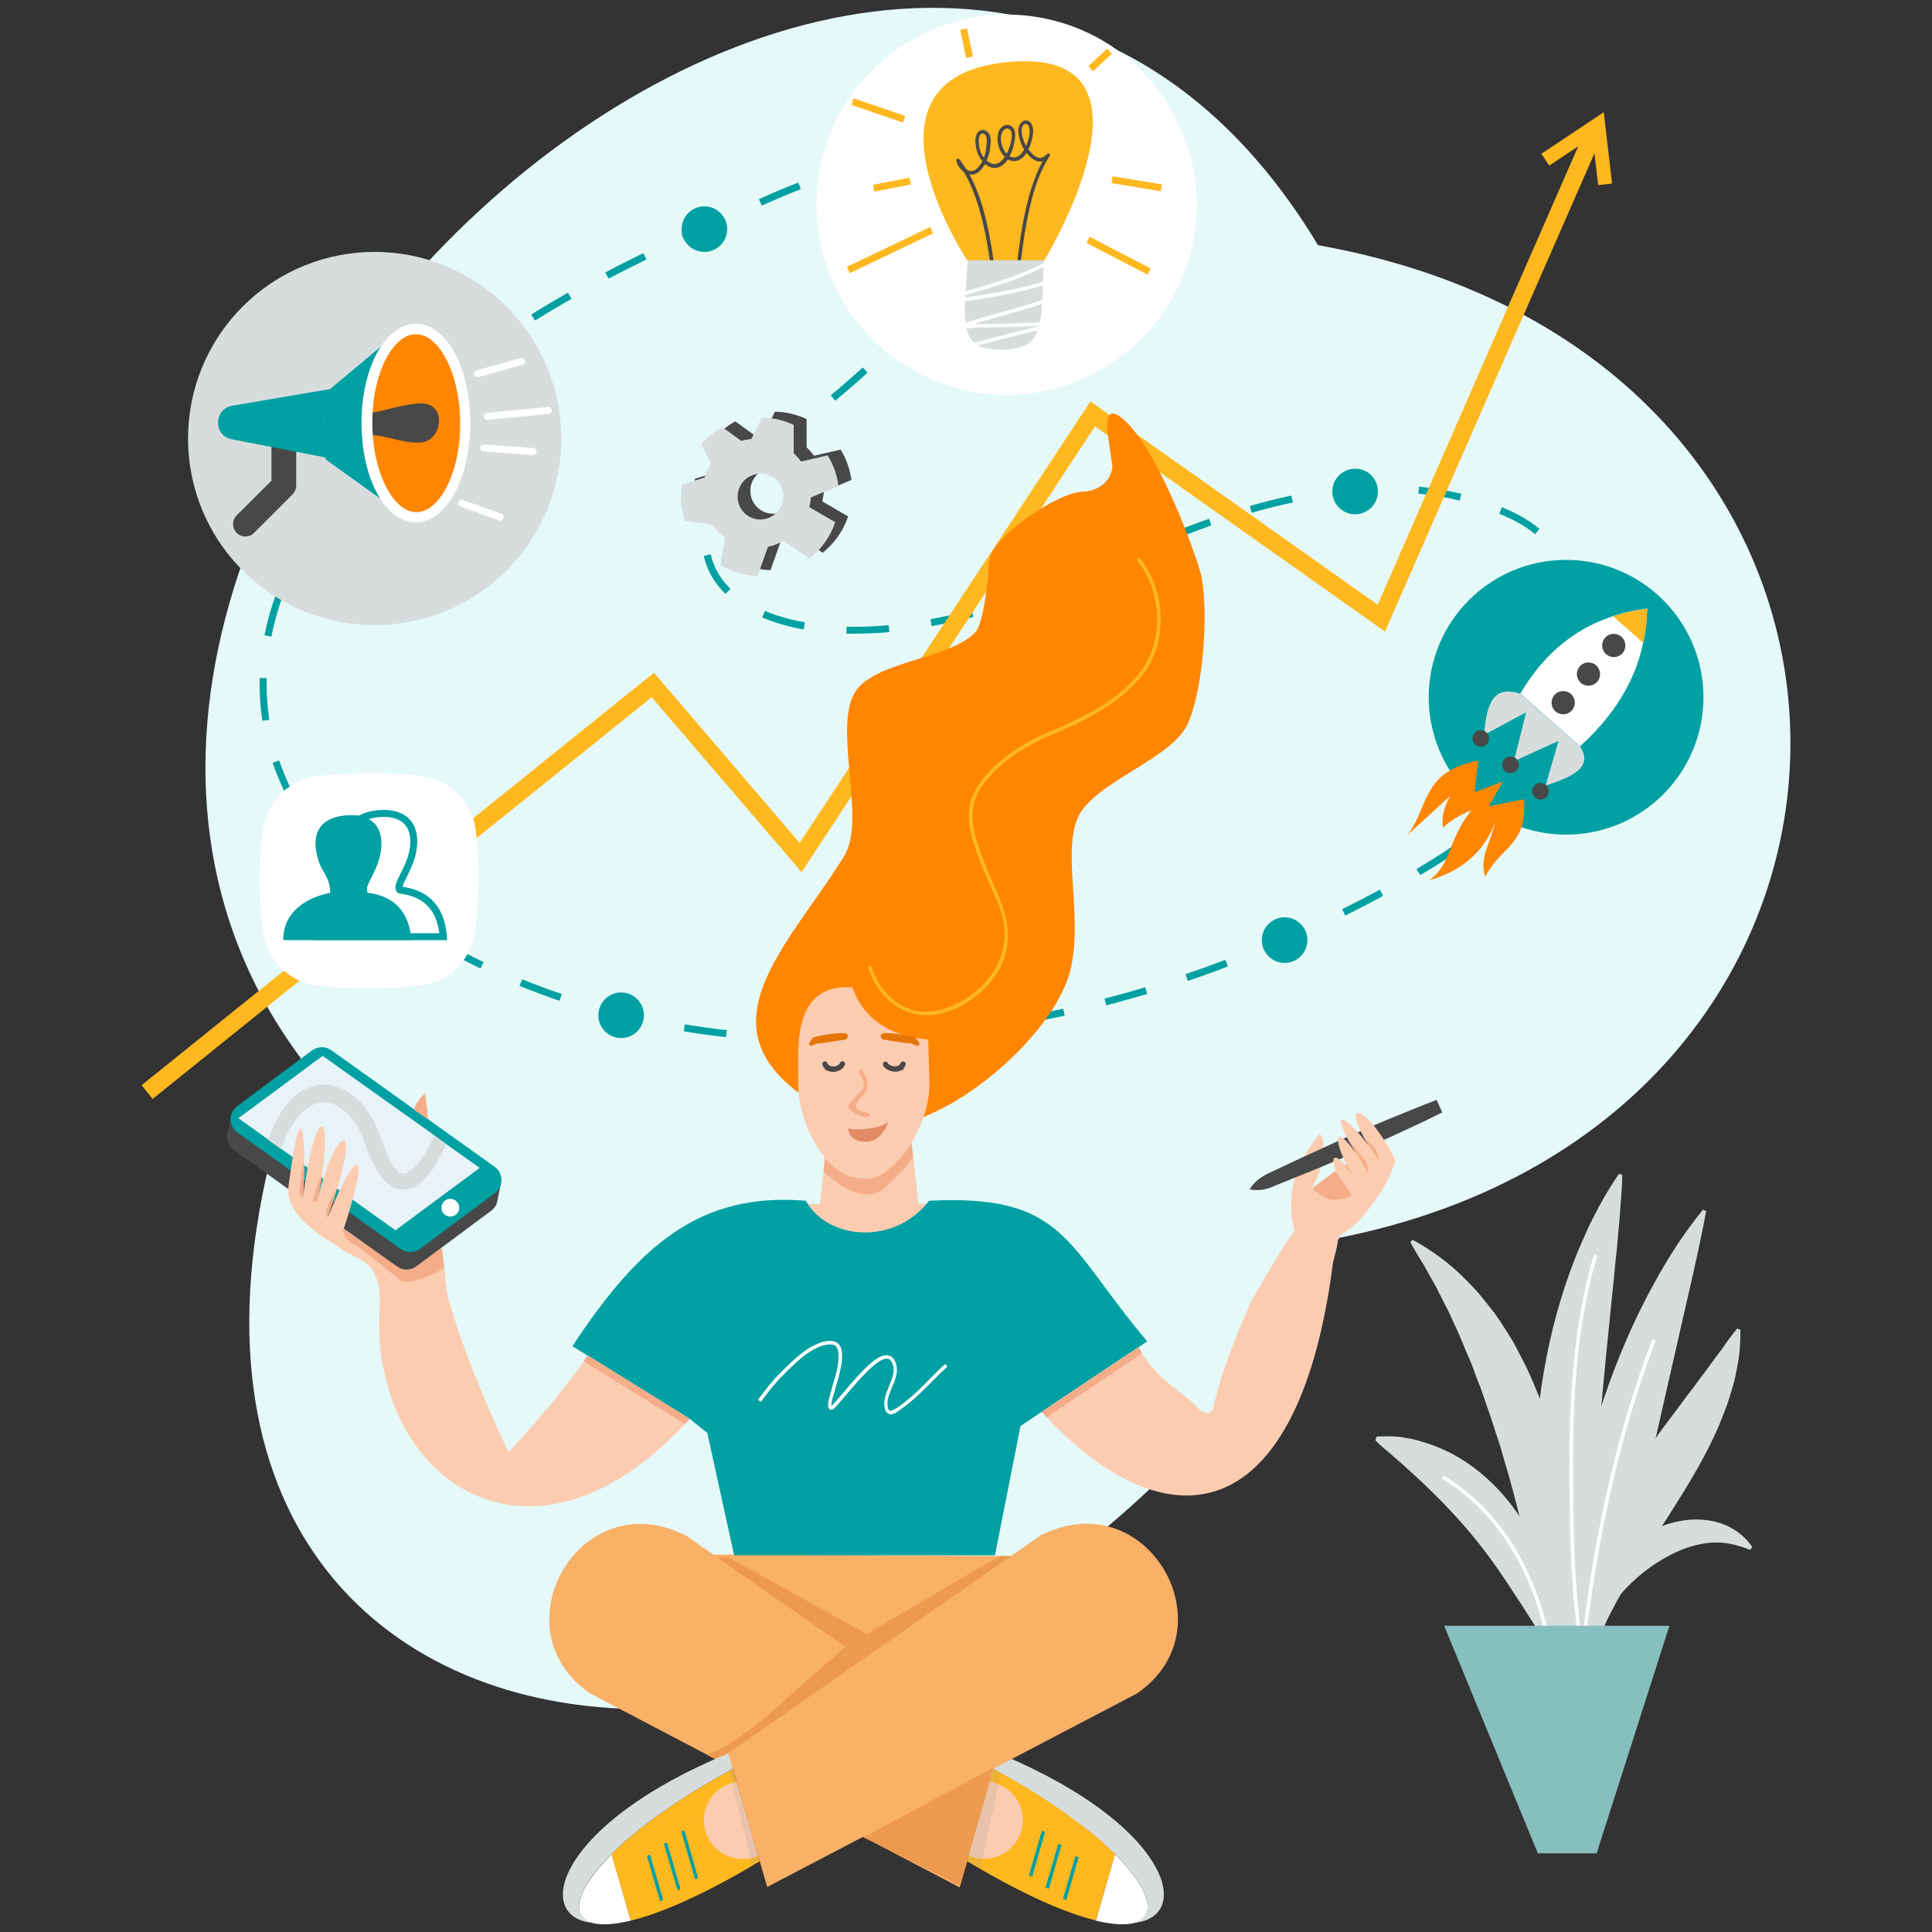 <?xml version="1.0" encoding="utf-8"?>
<!-- Generator: Adobe Illustrator 24.2.3, SVG Export Plug-In . SVG Version: 6.00 Build 0)  -->
<svg version="1.1" id="Layer_1" xmlns="http://www.w3.org/2000/svg" xmlns:xlink="http://www.w3.org/1999/xlink" x="0px" y="0px"
	 viewBox="0 0 1000 1000" style="enable-background:new 0 0 1000 1000;" xml:space="preserve">
<rect x="0" y="0" width="1000" height="1000" fill="#333333" stroke="none"/>
<style type="text/css">
	.st0{fill:#E5F9F8;}
	.st1{fill:#484848;}
	.st2{fill:#00A0A3;}
	.st3{fill:#FFB81F;}
	.st4{fill:#FFFFFF;}
	.st5{fill:#D7DDDD;}
	.st6{fill:#86BFBE;}
	.st7{fill:#FF8602;}
	.st8{fill:#F9B067;}
	.st9{fill:#FCCCB1;}
	.st10{fill:#F4AC89;}
	.st11{fill:#ED9A4F;}
	.st12{fill:#E8F3F8;}
	.st13{opacity:0.2;fill:#A39D98;}
	.st14{fill:#E28966;}
	.st15{fill:#E57505;}
</style>
<path class="st0" d="M155.7,547.7c-212-284.8,314.5-772.9,526.5-420.8c325.2,58.1,323.2,451.8,10.9,513.8
	C500.4,1002.5,9.9,953.9,155.7,547.7z"/>
<path class="st1" d="M426.4,254.5l14.3-6.1c-0.8-5.7-2.7-11-5.6-15.7l-13.8,3.2c-1.1-1.6-2.4-3-3.8-4.4v-14.6
	c-5-2.3-10.5-3.7-16.4-3.8l-5.5,11.1c-1.8,0.2-3.5,0.5-5.2,1l-9.8-7.1c-4.1,2.2-7.8,5.2-10.9,8.7l5,10.1c-1.5,2.2-2.6,4.7-3.4,7.3
	l-11.6,3.6c-0.3,2.1-0.5,4.2-0.5,6.4c0,4.3,0.7,8.5,1.9,12.4l14.2,2c1.8,2.6,4.1,4.9,6.7,6.7l-2.4,14.3c5.7,3.3,12.2,5.3,19.2,5.5
	l5.4-15.1c2.8-0.6,5.5-1.6,7.9-3l13.7,9.1c6-4.8,10.7-11.3,13.2-18.8l-13.4-7.8C426,257.8,426.3,256.2,426.4,254.5z M411.3,257.9
	c-0.7,2.1-2.1,4-3.8,5.4c-2,1.6-4.6,2.6-7.4,2.6c-0.1,0-0.3,0-0.4,0c-2-0.1-3.9-0.6-5.5-1.6c-2.5-1.5-4.4-3.8-5.3-6.7
	c-0.3-1.1-0.5-2.3-0.5-3.6c0-0.6,0.1-1.2,0.1-1.8c0.4-2.3,1.4-4.4,2.9-6.1c0.9-1,2-1.9,3.2-2.5c1.7-0.9,3.6-1.4,5.7-1.4h0.3
	c1.7,0,3.3,0.4,4.7,1.1c2.1,1,3.9,2.6,5.1,4.6c0.8,1.3,1.4,2.9,1.6,4.5c0.1,0.5,0.1,1.1,0.1,1.6C412,255.4,411.7,256.7,411.3,257.9z
	"/>
<g>
	<path class="st2" d="M419.8,539.6c-7.4-0.1-14.8-0.4-22.1-0.9l0.2-3.6c7.2,0.5,14.6,0.8,21.9,0.9L419.8,539.6z M441.9,539.5
		l-0.1-3.6c7.2-0.2,14.6-0.5,21.9-1l0.2,3.6C456.5,539,449.1,539.4,441.9,539.5z M375.8,536.8c-7.3-0.8-14.7-1.8-21.9-3l0.6-3.6
		c7.1,1.2,14.4,2.2,21.7,3L375.8,536.8z M485.9,536.6l-0.4-3.6c7.2-0.8,14.5-1.7,21.7-2.8l0.5,3.6
		C500.5,534.8,493.1,535.8,485.9,536.6z M529.5,530.1l-0.7-3.6c7.1-1.3,14.4-2.8,21.5-4.4l0.8,3.6
		C544,527.2,536.7,528.7,529.5,530.1z M332.2,529.7c-7.2-1.6-14.4-3.3-21.4-5.3l1-3.5c6.9,1.9,14.1,3.7,21.3,5.2L332.2,529.7z
		 M572.6,520.4l-0.9-3.5c7-1.8,14.1-3.8,21.1-5.9l1,3.5C586.8,516.5,579.6,518.5,572.6,520.4z M289.6,518c-7-2.4-14-5-20.7-7.7
		l1.4-3.4c6.7,2.7,13.6,5.3,20.5,7.6L289.6,518z M614.8,507.7l-1.2-3.5c6.9-2.3,13.8-4.8,20.7-7.4l1.3,3.4
		C628.7,502.9,621.7,505.4,614.8,507.7z M248.7,501.3c-6.7-3.3-13.3-6.7-19.6-10.3l1.8-3.2c6.2,3.5,12.7,7,19.4,10.2L248.7,501.3z
		 M656.1,492.2l-1.4-3.4c6.7-2.8,13.5-5.7,20.1-8.7l1.5,3.3C669.7,486.4,662.9,489.4,656.1,492.2z M210.3,479.2
		c-6.2-4.3-12.2-8.8-17.7-13.3l2.3-2.8c5.4,4.5,11.3,8.9,17.4,13.1L210.3,479.2z M696.3,473.9l-1.6-3.3c6.6-3.3,13.1-6.7,19.5-10.1
		l1.7,3.2C709.5,467.2,702.9,470.6,696.3,473.9z M735.2,452.9l-1.1-1.5l-0.9-1.6l0.1-0.1c6.5-3.8,12.7-7.7,18.5-11.7l2,3
		C748.1,445.1,741.8,449,735.2,452.9z M176.3,450.8c-5.3-5.4-10.1-11.1-14.4-16.9l2.9-2.2c4.2,5.6,8.9,11.2,14.1,16.5L176.3,450.8z
		 M771.7,427.9l-2.3-2.8c5.9-4.8,11.3-9.7,16.2-14.6l2.6,2.6C783.2,418,777.7,423,771.7,427.9z M150,415.2
		c-3.5-6.6-6.5-13.5-8.9-20.4l3.4-1.2c2.3,6.7,5.2,13.4,8.7,19.9L150,415.2z M802.6,396.1l-2.9-2.2c4.4-6.1,8.2-12.3,11.1-18.5
		l3.3,1.6C811.1,383.5,807.2,389.9,802.6,396.1z M135.8,373.1c-1-6.2-1.4-12.5-1.4-18.7c0-1.2,0-2.3,0-3.5l3.6,0.1
		c0,1.1,0,2.3,0,3.4c0,6.1,0.5,12.2,1.4,18.2L135.8,373.1z M821.4,355.9l-3.6-0.8c1.3-6.1,2-12.4,2-18.7c0-0.9,0-1.8,0-2.7l3.6-0.1
		c0,0.9,0,1.9,0,2.8C823.4,343,822.7,349.5,821.4,355.9z M140.5,329.5l-3.6-0.7c1.4-7.1,3.4-14.3,6-21.4l3.4,1.2
		C143.8,315.6,141.8,322.6,140.5,329.5z M442.1,328c-1.3,0-2.7,0-4,0l0.1-3.6c6.9,0.2,14.2-0.1,21.8-0.8l0.3,3.6
		C454.1,327.7,447.9,328,442.1,328C442.1,328,442.1,328,442.1,328z M416,325.8c-7.9-1.4-15.1-3.5-21.5-6.2l1.4-3.4
		c6.1,2.6,13.1,4.6,20.7,5.9L416,325.8z M482.2,324.1l-0.6-3.6c6.9-1.3,14.1-2.8,21.3-4.7l0.9,3.5
		C496.5,321.2,489.2,322.8,482.2,324.1z M525,313.2l-1.1-3.5c6.7-2.2,13.7-4.6,20.6-7.3l1.3,3.4C538.9,308.5,531.9,311,525,313.2z
		 M816.7,312.4l-0.4-1.4c-1.8-6.6-4.4-12.8-7.8-18.4l3.1-1.9c3.6,5.9,6.3,12.4,8.2,19.4l0.4,1.4L816.7,312.4z M375.5,307.4
		c-5.9-5.8-9.7-12.4-11.2-19.7l3.6-0.8c1.4,6.6,4.8,12.6,10.2,17.9L375.5,307.4z M566.3,297.4l-1.5-3.3c3.6-1.6,7.3-3.2,10.9-4.9
		c3-1.4,6-2.8,9.1-4.1l1.5,3.3c-3.1,1.4-6.1,2.7-9,4.1C573.6,294.1,569.9,295.8,566.3,297.4z M155,288.6l-3.3-1.6
		c3.2-6.4,7-12.8,11.1-19.2l3.1,2C161.8,276,158.1,282.4,155,288.6z M606.5,279.7l-1.4-3.4c7-2.8,14-5.4,20.7-7.8l1.2,3.4
		C620.4,274.3,613.5,276.9,606.5,279.7z M794.6,276.5c-3.7-3.1-7.9-5.7-12.3-7.8c-2-1-4.1-1.9-6.3-2.8l1.4-3.4
		c2.2,0.9,4.3,1.9,6.4,2.9c4.7,2.3,9,5.1,13,8.3L794.6,276.5z M369.8,266.4l-3.4-1.3c2.5-6.5,6.5-12.9,11.9-19.1l2.8,2.4
		C375.9,254.3,372.1,260.3,369.8,266.4z M647.9,265.4l-1-3.5c7.3-2.1,14.5-3.9,21.5-5.4l0.8,3.6
		C662.2,261.5,655.1,263.3,647.9,265.4z M755.5,259.1c-6.9-1.7-14.1-2.9-21.4-3.6l0.4-3.6c7.5,0.7,14.9,2,21.9,3.7L755.5,259.1z
		 M690.6,256.4l-0.5-3.6c7.5-1,15-1.5,22.1-1.7l0.1,3.6C705.3,254.9,698,255.4,690.6,256.4z M178.5,252l-2.9-2.2
		c4.4-5.7,9.2-11.4,14.2-17l2.7,2.4C187.6,240.7,182.9,246.4,178.5,252z M207.8,219.5l-2.5-2.6c5.2-5,10.7-10.1,16.3-14.9l2.4,2.8
		C218.3,209.5,212.9,214.5,207.8,219.5z M432.3,207.4l-2.3-2.8c5.7-4.7,11.3-9.6,16.6-14.4l2.4,2.7
		C443.7,197.8,438.1,202.6,432.3,207.4z M240.9,190.9l-2.2-2.9c5.6-4.3,11.4-8.5,17.2-12.5l0.7-0.5l2.1,3l-0.7,0.5
		C252.2,182.4,246.4,186.6,240.9,190.9z M465,177.6l-2.6-2.6c5.5-5.6,10.5-11,14.8-16.1l2.8,2.3C475.6,166.5,470.6,172,465,177.6z
		 M276.9,165.9l-1.9-3.1c6-3.8,12.4-7.6,19-11.3l1.8,3.2C289.2,158.4,282.9,162.2,276.9,165.9z M315,144.2l-1.7-3.2
		c6.2-3.3,12.8-6.6,19.7-10l1.6,3.3C327.8,137.6,321.2,141,315,144.2z M493.2,143.4l-3.1-1.9c4.5-7.1,7.4-13.7,8.7-19.4l3.6,0.8
		C501,129,497.9,135.9,493.2,143.4z M354.4,124.8l-1.5-3.3c5.6-2.6,11.3-5.3,17.7-8.1l2.3-1.1l1.5,3.3l-2.4,1.1
		C365.7,119.6,359.9,122.2,354.4,124.8z M394.3,106.4l-1.5-3.3c7.9-3.6,14.4-6.3,20.4-8.6l1.3,3.4
		C408.6,100.2,402.2,102.9,394.3,106.4z M495.4,102.7c-3.3-4.2-8.7-7.6-16-10.1c-0.5-0.2-1.1-0.4-1.6-0.5l1.1-3.5
		c0.6,0.2,1.1,0.4,1.7,0.5c8,2.7,14,6.5,17.7,11.3L495.4,102.7z M435.3,91.6l-0.8-3.6c7.9-1.8,15.1-2.7,22.2-2.7l0,3.6
		C449.9,89,442.9,89.9,435.3,91.6z"/>
</g>
<polygon class="st3" points="834.4,95 830.1,58.1 797.8,79.6 801.9,85.7 816.9,75.7 713.1,313 564.4,207.8 413.9,436.3 338.5,348.2 
	73.3,561.7 79,568.8 337.3,360.9 414.9,451.4 566.8,220.7 716.9,326.9 825.3,79.3 827.2,95.8 "/>
<path class="st2" d="M376.4,118.6c0,6.5-5.3,11.8-11.8,11.8c-6.5,0-11.8-5.3-11.8-11.8c0-6.5,5.3-11.8,11.8-11.8
	C371.1,106.8,376.4,112.1,376.4,118.6z"/>
<path class="st2" d="M333.3,525.5c0,6.5-5.3,11.8-11.8,11.8c-6.5,0-11.8-5.3-11.8-11.8s5.3-11.8,11.8-11.8
	C328,513.7,333.3,519,333.3,525.5z"/>
<path class="st2" d="M713.2,254.4c0,6.5-5.3,11.8-11.8,11.8c-6.5,0-11.8-5.3-11.8-11.8c0-6.5,5.3-11.8,11.8-11.8
	C707.9,242.5,713.2,247.8,713.2,254.4z"/>
<path class="st2" d="M676.7,486.6c0,6.5-5.3,11.8-11.8,11.8c-6.5,0-11.8-5.3-11.8-11.8c0-6.5,5.3-11.8,11.8-11.8
	C671.4,474.8,676.7,480.1,676.7,486.6z"/>
<path class="st4" d="M218.2,509.9c-18.4,2.3-36.6,2.4-54.5,0.1c-14.1-1.8-25.2-12.8-27.3-26.8c-2.7-18-2.8-36.2-0.1-54.5
	c2.1-14.3,13.7-25.3,28.1-27c17.9-2.1,35.8-2.1,53.6,0c14.4,1.7,26.1,12.8,28.1,27.2c2.4,17.6,2.1,35.5-0.4,53.8
	C243.7,496.9,232.4,508.1,218.2,509.9z"/>
<path class="st2" d="M146.6,486.6H213c-1.3-15.2-9.4-22.9-22.7-24.5c-2.5-2,3.9-9.5,6.1-18c2.8-10.5,0.6-22.2-14.9-22.2
	c-19.4,0.5-20.1,13.3-16.5,24c2.2,6.6,5.5,7.4,6,16.2C159,464.4,146.5,471.7,146.6,486.6z"/>
<g>
	<path class="st2" d="M231.4,486.6h-69.3l0-1.8c-0.1-12.8,8.8-22.3,24-25.6c-0.4-3.8-1.5-5.6-2.8-7.9c-0.9-1.6-2-3.4-2.9-6
		c-1.8-5.5-3.1-13.3,1-19.1c3.1-4.5,8.9-6.8,17-7c0,0,0,0,0,0c6.6,0,11.4,2,14.4,5.8c3.3,4.3,4.1,10.8,2.1,18.3
		c-1,3.8-2.8,7.4-4.2,10.3c-0.9,1.8-2.1,4.2-2.3,5.4c14,2,21.7,10.6,22.9,25.6L231.4,486.6z M165.8,483h61.6
		c-1.6-12.3-8.4-19.1-20.6-20.5l-0.5-0.1l-0.4-0.3c-2.5-2.1-0.8-5.6,1.5-10.1c1.4-2.9,3.1-6.2,4-9.6c1-3.7,2.1-10.6-1.5-15.2
		c-2.3-2.9-6.1-4.4-11.4-4.4c-6.9,0.2-11.6,2-14.1,5.5c-3.2,4.5-2,11.1-0.5,15.8c0.7,2.3,1.7,3.8,2.6,5.3c1.6,2.6,3.2,5.3,3.5,11.1
		l0.1,1.6l-1.6,0.3C183.2,463.4,166.9,467.7,165.8,483z"/>
</g>
<path class="st5" d="M419.7,257.5l14.3-6.1c-0.8-5.7-2.7-11-5.6-15.7l-13.8,3.2c-1.1-1.6-2.4-3-3.8-4.4v-14.6
	c-5-2.3-10.5-3.7-16.4-3.8l-5.5,11.1c-1.8,0.2-3.5,0.5-5.2,1l-9.8-7.1c-4.1,2.2-7.8,5.2-10.9,8.7l5,10.1c-1.5,2.2-2.6,4.7-3.4,7.3
	l-11.6,3.6c-0.3,2.1-0.5,4.2-0.5,6.4c0,4.3,0.7,8.5,1.9,12.4l14.2,2c1.8,2.6,4.1,4.9,6.7,6.7l-2.4,14.3c5.7,3.3,12.2,5.3,19.2,5.5
	l5.4-15.1c2.8-0.6,5.5-1.6,7.9-3l13.7,9.1c6-4.8,10.7-11.3,13.2-18.8l-13.4-7.8C419.3,260.9,419.6,259.2,419.7,257.5z M404.7,260.9
	c-0.7,2.1-2.1,4-3.8,5.4c-2,1.6-4.6,2.6-7.4,2.6c-0.1,0-0.3,0-0.4,0c-2-0.1-3.9-0.6-5.5-1.6c-2.5-1.5-4.4-3.8-5.3-6.7
	c-0.3-1.1-0.5-2.3-0.5-3.6c0-0.6,0.1-1.2,0.1-1.8c0.4-2.3,1.4-4.4,2.9-6.1c0.9-1,2-1.9,3.2-2.5c1.7-0.9,3.6-1.4,5.7-1.4h0.3
	c1.7,0,3.3,0.4,4.7,1.1c2.1,1,3.9,2.6,5.1,4.6c0.8,1.3,1.4,2.9,1.6,4.5c0.1,0.5,0.1,1.1,0.1,1.6
	C405.3,258.4,405.1,259.7,404.7,260.9z"/>
<g>
	<path class="st5" d="M808.5,881.6c-1.3-3.2-1.5-6.7-1.4-10c0.1-3.4,0.7-6.7,1.5-9.9c1.6-6.4,3.9-12.5,6-18.3c1.1-2.9,2.1-5.8,3-8.6
		l0.6-2l0.9-2.6c0.7-1.7,1.4-3.4,2.2-5c3.2-6.4,7.4-11.9,12.2-16.9c4.8-5,10.1-9.4,16-13c1.5-0.9,3-1.7,4.5-2.6
		c1.6-0.7,3.2-1.5,4.8-2.2c3.2-1.4,6.7-2.4,10.2-3.1c7-1.4,14.6-1.3,21.5,1c6.9,2.3,12.8,6.8,16.5,12.4l-1.2,1.4
		c-6-2.4-11.7-3.8-17.2-3.8c-5.5,0-10.8,1.1-15.9,2.9c-5.1,1.8-10.1,4.4-14.8,7.4c-4.8,3-9.3,6.6-13.4,10.5c-2,2-4,4-5.8,6.2
		c-1.8,2.2-3.5,4.4-5,6.7c-0.8,1.1-1.4,2.3-2,3.5l-0.9,1.7l-1.1,2.3c-1.4,3.1-3.1,5.9-4.6,8.7c-3.2,5.5-6.5,10.8-9.3,16.1
		c-2.8,5.4-5.4,10.8-5.7,16.9L808.5,881.6z"/>
</g>
<g>
	<path class="st5" d="M883.1,626.9c-3.9,21-8.8,41-13.3,61.1l-13.6,59.7c-4.6,19.8-8.3,39.7-14,59.4c-1.4,4.9-2.9,9.8-4.5,14.8
		c-1.6,4.9-3.3,9.8-5.2,14.7c-1.9,4.9-3.9,9.8-6.1,14.7c-2.2,4.9-4.6,9.8-7.6,14.6l-1.8-0.2c-3.2-10.8-4.6-21.6-5.3-32.3
		c-0.3-5.3-0.4-10.7-0.3-16c0.1-5.3,0.4-10.6,0.9-15.9c1.9-21.1,7-41.7,12.9-62c6-20.3,13.5-40.2,22.7-59.3
		c9.3-19,20-37.5,33.6-54.1L883.1,626.9z"/>
</g>
<g>
	<path class="st5" d="M731.1,641.7c10.4,5.6,20.2,12.9,28.4,21.5c2.1,2.1,4.2,4.3,6.2,6.6c1.9,2.3,3.7,4.7,5.6,7
		c3.9,4.7,6.9,9.8,10.1,14.8c1.7,2.5,3,5.2,4.4,7.8l4.1,8c2.6,5.4,4.8,10.9,7.1,16.4c2,5.6,3.9,11.2,5.7,16.8
		c1.6,5.7,3.1,11.4,4.6,17.1c5.4,22.9,8.3,46.1,9.2,69.2c0.4,5.8,0.3,11.6,0.3,17.4l-0.1,8.7c0,2.9-0.3,5.8-0.4,8.7
		c-0.5,11.5-1.7,23.1-3.5,34.5l-1.8,0.1c-1.5-5.6-2.8-11.2-4-16.9c-1.1-5.6-2.5-11.2-3.6-16.8l-1.7-8.4l-1.8-8.3
		c-1.1-5.5-2.2-11.1-3.4-16.6c-4.6-22-9.5-43.7-15.4-65c-1.6-5.3-3.1-10.5-4.6-15.8c-1.8-5.2-3.4-10.4-5.1-15.6l-2.7-7.7
		c-0.9-2.6-1.7-5.2-2.7-7.7c-1-2.5-2-5-2.9-7.6l-1.4-3.8c-0.5-1.3-1.1-2.5-1.6-3.7c-2.2-4.9-4-10.1-6.4-15c-1.1-2.5-2.3-4.9-3.4-7.5
		c-1.2-2.5-2.5-4.8-3.7-7.3l-1.9-3.7l-0.9-1.9l-1-1.8c-1.4-2.4-2.7-4.9-4.1-7.3c-0.7-1.2-1.3-2.6-2.1-3.7c-0.8-1.2-1.5-2.4-2.2-3.6
		c-1.5-2.5-3-5-4.4-7.6L731.1,641.7z"/>
</g>
<g>
	<path class="st5" d="M839.7,608.1c-0.1,5.4-0.5,10.6-0.9,15.8c-0.4,5.2-0.8,10.4-1.3,15.5c-0.4,5.1-0.9,10.2-1.5,15.3
		c-0.5,5.1-0.9,10.1-1.5,15.1c-2,20.1-4.1,40-5.8,59.9c-1.7,19.9-3.4,39.8-5.7,59.8c-0.5,5-1.1,10.1-1.8,15.1
		c-0.6,5.1-1.3,10.1-2.1,15.2c-0.7,5.1-1.5,10.2-2.5,15.4c-0.9,5.2-1.9,10.4-3.3,15.7l-1.8,0.2c-2.3-5-4.1-10-5.8-15
		c-1.6-5.1-3.1-10.2-4.3-15.3c-1.2-5.2-2.3-10.3-3.2-15.5c-0.8-5.2-1.6-10.4-2.2-15.7c-2.2-21-1.8-42.2,0.7-63.2
		c2.5-21,7-41.7,13.7-61.8c1.7-5,3.5-10,5.5-14.9c1-2.5,2-4.9,3.1-7.3c1.1-2.4,2.1-4.9,3.2-7.2c1.2-2.4,2.3-4.8,3.6-7.1
		c1.2-2.4,2.4-4.7,3.7-7c2.7-4.6,5.4-9.1,8.5-13.5L839.7,608.1z"/>
</g>
<g>
	<path class="st5" d="M712.5,743.6c3.5-0.3,7.1-0.2,10.6,0c1.7,0.2,3.5,0.4,5.2,0.8c1.7,0.3,3.5,0.5,5.2,1.1
		c6.8,1.8,13.5,4.4,19.6,7.8c12.4,6.9,23,17,31.2,28.4c8.3,11.4,14.4,24,18.3,37.1c0.5,1.6,1,3.3,1.5,4.9l1.1,5
		c0.7,3.3,1.4,6.6,1.8,10c0.2,1.7,0.4,3.4,0.6,5.1c0.2,1.7,0.3,3.4,0.4,5.1c0.1,3.4,0.1,6.8-0.1,10.2l-1.8,0.5
		c-2.1-2.8-3.9-5.6-5.6-8.4c-1.7-2.8-3.6-5.5-5.2-8.3c-1.6-2.8-3.4-5.5-5.1-8.1l-2.5-4l-2.6-3.9c-6.7-10.5-13.6-20.5-21-29.7
		c-7.5-9.2-15.3-17.7-23.9-26c-4.2-4.2-8.7-8.2-13.4-12.5c-2.3-2.1-4.8-4.1-7.3-6.4c-2.5-2.1-5.1-4.2-7.6-6.8L712.5,743.6z"/>
</g>
<g>
	<path class="st5" d="M900.8,688.2c0.1,4.4-0.2,8.8-0.6,13.2c-0.6,4.3-1.5,8.6-2.4,13l-1.8,6.3l-2,6.3c-1.6,4-3.1,8.1-4.8,12.1
		c-7,15.9-15.9,30.3-24.6,44c-8.8,13.8-17.4,27-25.1,40.9c-3.9,6.9-7.5,14-11.1,21.4c-1.6,3.7-3.5,7.4-5.2,11.2
		c-1.6,3.9-3.2,7.8-5.2,11.7l-1.8-0.2c-3.5-17.2-1.7-35.3,3-52.4c4.8-17.1,12.8-33,21.7-47.4c8.9-14.5,18.7-27.8,28.5-40.7
		c2.4-3.3,4.8-6.5,7.3-9.7l3.6-4.9l3.7-4.9l3.6-5l3.8-5c2.3-3.4,4.8-6.9,7.7-10.4L900.8,688.2z"/>
</g>
<g>
	<path class="st4" d="M818.8,865.9l-1.8-0.2c6.7-66.3,19.2-122.8,38.3-172.6l1.7,0.7C838,743.4,825.5,799.7,818.8,865.9z"/>
</g>
<g>
	<path class="st4" d="M820.1,866.4c-7.5-35.9-7.6-73.6-7.7-110.1V756c-0.1-43,3.9-76.8,12.6-106.6l1.7,0.5
		c-8.7,29.5-12.6,63.2-12.5,106v0.2c0.1,36.4,0.2,74.1,7.7,109.8L820.1,866.4z"/>
</g>
<g>
	<path class="st4" d="M804.9,888.7c-0.7-33.1-9.1-93.2-58.6-123.4l0.9-1.6c50.2,30.7,58.9,91.4,59.5,124.9L804.9,888.7z"/>
</g>
<polygon class="st6" points="747.5,841.5 864.1,841.5 826.4,959.3 796,959.3 "/>
<path class="st7" d="M439,580.5c-87.5-40.9-33.8-86.1-2-137.5c11.6-18.8-6-66,5.6-84.8c10-16.2,49.7-17,62.4-31.2
	c3.9-4.4,6.6-26.3,7-37c0.4-10.5,34-35,48.5-35.5c7.8-0.3,14.5-5.2,15.3-12.9L574,229c-5-28,10.9-9.1,14.5-4.1
	C605,247,620.8,292.1,622,299c3.5,19.6,0.8,57.6-7.2,75.6c-8.2,18.3-48.5,30.2-56.8,48.4c-8.5,18.7,3,52.4-4.2,80
	C543.7,541.3,474.7,597.1,439,580.5z"/>
<polygon class="st8" points="552.8,862.8 493.7,887 489.6,888.7 423.5,915.7 394.5,895.3 391.3,893.1 337.9,855.6 365.2,804.5 
	368.9,804.6 375.3,804.6 517.2,805.4 523.5,805.4 528.3,805.5 "/>
<path class="st9" d="M468.1,554c0,3.6,7.3,69.2,7.3,69.2h23.7L460.8,687l-67.4-63.8h31l7.3-67.4L468.1,554z"/>
<path class="st2" d="M593.8,694.3l-4.5,3l-50.2,33.5l-10.9,7.3L515,805H380l-13.9-63.3l-9.1-7.3l-60.7-37.6
	C331,644,362.8,617,417.1,621.5c10.9,20,45.5,23.7,63.8,0C551.6,618,551.4,644.2,593.8,694.3z"/>
<path class="st8" d="M516.7,907.5l-2.2,7.8l-0.1,0.3l-1.3,4.6l-0.6,2.2l-11.1,38.2l-0.8,2.9l-3.9,13.4l-45.8-24l-2-1l-3.9-2
	l-61.4-32.2l-1.9-1l-2.2-1.2l-2.2-1.2l-2.2-1.2l-4.7-2.5l-4.1-2.2l-60.7-31.8c-15-10.2-21.3-24.4-21.3-38.5c0-30.8,30.5-60.7,67-45
	l3.5,1.5l14.4,10l74.7,52.1l1.6,1.1l1.6,1.1l1.6,1.1l41.2,28.7L516.7,907.5z"/>
<path class="st4" d="M567.2,994.1c8.6,2.1,15.2,2.4,19.6,1.3c12.1-3.1,9.1-17-9.7-35.7L567.2,994.1z"/>
<path class="st3" d="M577.2,959.6l-10,34.4c-15-3.6-36.2-12.7-63.5-28.8c-1.1-0.6-2.1-1.3-3.2-1.9l0.8-2.9l11.1-38.2l0.6-2.2
	l1.3-4.6c1.1,0.6,3.5,1.9,3.6,2c2.7,1.5,5.4,3,7.9,4.5c0.5,0.3,0.9,0.5,1.4,0.8c3.2,1.9,6.3,3.8,9.3,5.6c9.2,5.8,17.3,11.5,24.3,17
	c0.5,0.4,1,0.8,1.5,1.1c2.4,1.9,4.6,3.7,6.7,5.5c0.9,0.7,1.7,1.5,2.5,2.2C573.6,956.1,575.5,957.9,577.2,959.6z"/>
<path class="st5" d="M586.8,995.3c12.1-3.1,9.1-17-9.7-35.7c-1.7-1.7-3.6-3.5-5.6-5.3c-0.8-0.7-1.7-1.5-2.5-2.2
	c-2.1-1.8-4.3-3.7-6.7-5.5c-0.5-0.4-1-0.8-1.5-1.1c-7-5.5-15.1-11.1-24.3-17c-3-1.9-6.1-3.8-9.3-5.6c-0.5-0.3-0.9-0.5-1.4-0.8
	c-2.6-1.5-5.2-3-7.9-4.5c-0.1-0.1-0.2-0.1-0.3-0.2c0,0-2.2-1.2-3.3-1.8l0.1-0.3l2.2-7.8c1.1,0.5,2.3,0.9,3.4,1.4
	c1.2,0.5,2.4,1,3.6,1.5c1.4,0.6,2.8,1.3,4.2,1.9C606,948.1,617.2,992.4,586.8,995.3z"/>
<path class="st9" d="M529.4,942.1c0,11.1-9,20-20,20c-1.6,0-3.1-0.2-4.6-0.5c-1.2-0.3-2.4-0.7-3.5-1.1l11.1-38.2
	c1.2,0.2,2.4,0.5,3.5,0.9C523.8,925.9,529.4,933.3,529.4,942.1z"/>
<path class="st9" d="M231.3,668.8l-34.6,5.5c-0.2-22.7-10.9-21.4-20.8-28.3c-0.4-0.3-0.7-0.5-1.1-0.8l-1-1.2l-17.9-21.8l-0.5-0.7
	l-5.1-6.2l-0.9-1.1l1.4,0l5.1-0.1l1.4,0l0.4,0l1.4,0l5.3-0.1l1.4,0l0.4,0l1.4,0l5.9-0.2l1.4,0l2.1-0.1l1.5-0.1l4.5-0.1l1.4,0
	l1.4-0.1l29.1-0.8c-2.7-18.4-4.5-41.5,5.5-45.5L231.3,668.8z"/>
<path class="st9" d="M304.2,701.6l52.8,32.8c-83.6,92.4-167.6,28.7-160.3-60.1c0.8-1.6,34.6-5.5,34.6-5.5
	c8.2,33.7,31.9,82.9,31.9,82.9S290.5,722.6,304.2,701.6z"/>
<path class="st10" d="M304.2,701.6c0.1,0.1-2.3,2.8-1.8,3.1c2.3,1.6,4.8,3,7.2,4.5c1.9,1.2,3.8,2.4,5.7,3.6
	c4.4,2.7,8.7,5.4,13.1,8.1c4.3,2.7,8.6,5.3,12.9,8c2.2,1.4,4.4,2.7,6.6,4.1c1.5,0.9,3.2,1.9,4.8,2.9c0.4,0.3,0.8,0.5,1.3,0.8
	c0.6,0.4,0.6,0.4,1-0.1c0.7-0.7,1.4-1.5,2-2.2C357,734.4,304.2,701.6,304.2,701.6z"/>
<path class="st9" d="M544.3,727.3l40.4-27c2.5-1.7,5.8-0.9,7.4,1.6c8.1,12.9,20.8,19.1,28,26.9c2.6,2.8,7,3.9,7.8,0.2
	c4-18,10-33,19-54c1-2.4,23.4-41.3,26-41l18.9,5.2c2.4,0.3-1.6,12.4-1.9,14.8c-17.5,135.3-82.9,146.8-146.5,81.4
	C541.2,733.1,541.6,729.2,544.3,727.3z"/>
<path class="st9" d="M722.3,600.5c-0.1,0.4-0.2,0.9-0.4,1.3c-2.9,9.8-9.6,19.5-16.5,27.7c-0.3,0.4-0.6,0.7-0.9,1.1
	c-0.3,0.3-0.6,0.7-0.9,1c-2.6,3-9.1,7-11.6,9.4l-22-4c-4.4-16.7-0.6-34,13.1-50.2c2.9,3.2,3.5,14.4-4.1,28.2l11.2-8.1l1.1-0.7
	l0.2-0.1l1-0.6l2.5-1.6l1.2-0.7l0.3-0.2l0.4-0.2l1.2-0.7l0.3-0.2l2.4-1.5l1.5,0l1.6,0l0.1,0l1.6,0h0.3l5.4,0.1l1.7,0h1.4l0.8,0h0
	l5.4,0.1L722.3,600.5z"/>
<path class="st11" d="M446.9,858.8l76.7-53.4l-6.3,0L438,852l-46.7,41.1l-16.1,11.2c-3.2,1.3-6.3,2.7-9.3,4l4.1,2.2
	c1.2-0.5,2.3-1,3.6-1.5l1.2,4l2.2,1.2l4.5,2.3l1.9,1l0.2-0.1l-0.8-2.8l-2.3-8l-0.3-1.2l14.3-10L446.9,858.8z"/>
<path class="st1" d="M259.5,611.4l-3.8,3c-0.4-0.5-0.9-1-1.5-1.4l-84.5-60.3c-3-2.1-7-2.1-10,0.1l-36.9,27.4l-3.5-1.4l-1.3,6.6
	c-1.3,3.4-0.3,7.6,3,9.9l84.5,60.3c3,2.1,7,2.1,10-0.1l38.7-28.8c2.1-1.5,3.2-3.8,3.4-6.1L259.5,611.4z"/>
<g>
	<g>
		
			<rect x="543.1" y="971.1" transform="matrix(0.279 -0.96 0.96 0.279 -533.601 1233.288)" class="st2" width="23" height="1.8"/>
	</g>
	<g>
		
			<rect x="533.9" y="965.1" transform="matrix(0.279 -0.96 0.96 0.279 -534.311 1220.373)" class="st2" width="23.6" height="1.8"/>
	</g>
	<g>
		
			<rect x="524.6" y="959.2" transform="matrix(0.277 -0.961 0.961 0.277 -534.579 1209.368)" class="st2" width="24.2" height="1.8"/>
	</g>
</g>
<path class="st1" d="M646.8,615.6c2.8-4.6,6.7-6.9,10.8-8.8l12.1-5.7c8.1-3.8,16.2-7.4,24.4-11.2c8.2-3.6,16.3-7.2,24.6-10.6
	c8.2-3.4,16.5-6.8,24.9-10l2.9,6.5c-8,4-16.1,7.8-24.2,11.5c-8.1,3.7-16.3,7.3-24.5,10.8c-8.2,3.5-16.4,7-24.7,10.3l-12.4,5
	C656.4,615.4,652.1,616.7,646.8,615.6z"/>
<path class="st9" d="M722.3,600.5c-0.1,0.4-0.2,0.9-0.4,1.3c-2.9,9.8-13.6,9.5-20.5,17.7c-0.3,0.4-0.6,0.7-0.9,1.1
	c-6.9-10.4-7.1-8.9-9.1-14.4c-2.7-7.7-0.9-9.6,4.9-3.1c1,1.1,2.1,2.6,3.4,4.3c-1-1.6-1.9-3.2-2.7-4.7c-6.8-12.8-6.5-22.4,5.7-4.5
	c-17.5-28-5-20.2,5.9-4.8C692.5,566.5,708.2,572.3,722.3,600.5z"/>
<path class="st9" d="M481,558.5v4c0,1,0,1.9-0.1,2.9c-1.5,17.3-16.1,45-33.8,45c-0.8,0-1.6,0-2.3-0.1c-17.6-1.2-31.6-30-31.6-47.8
	v-4c0-16.6-3.2-49.6,28-47.4c0.2,0.5,0.3,1,0.6,1.5c6,15.7,19.8,23.3,36.2,25.2c0.8,0.1,1.6,0.2,2.4,0.3c0.2,1.2,0.4,16.3,0.5,17.5
	C481,556.6,481,557.5,481,558.5z"/>
<g>
	<path class="st1" d="M463.4,554.7c-2.7,0-5.4-1.4-6.3-3.3c-0.3-0.7,0-1.5,0.6-1.8c0.7-0.3,1.5,0,1.8,0.6c0.4,0.9,2.3,1.9,4.1,1.7
		c1.3-0.1,2.1-0.6,2.5-1.6c0.3-0.7,1-1.1,1.8-0.8c0.7,0.3,1.1,1,0.8,1.8c-0.8,2.1-2.5,3.3-4.9,3.4
		C463.7,554.7,463.5,554.7,463.4,554.7z"/>
</g>
<g>
	<path class="st1" d="M431.2,554.8c-0.2,0-0.4,0-0.5,0c-2.5-0.2-4.4-1.6-5-3.7c-0.2-0.7,0.2-1.5,0.9-1.7c0.7-0.2,1.5,0.2,1.7,0.9
		c0.4,1.4,2,1.7,2.6,1.7c1.5,0.1,3.3-0.5,3.9-1.9c0.3-0.7,1.1-1,1.8-0.7c0.7,0.3,1,1.1,0.7,1.8C436.4,553.4,433.9,554.8,431.2,554.8
		z"/>
</g>
<path class="st4" d="M326.5,994.1c-8.6,2.1-15.2,2.4-19.6,1.3c-12.1-3.1-9.1-17,9.7-35.7L326.5,994.1z"/>
<path class="st3" d="M393.2,963.4c-28.8,17.3-51.1,26.9-66.7,30.7l-10-34.4c13.2-13.1,34-28.5,62.8-44.1l2,6.8l11.1,38.2
	L393.2,963.4z"/>
<path class="st9" d="M392.4,960.5c-2.5,1.1-5.2,1.7-8.1,1.7c-11.1,0-20-9-20-20c0-10.1,7.4-18.4,17-19.8L392.4,960.5z"/>
<g>
	<g>
		<path class="st2" d="M342.3,984c-0.4,0-0.8-0.3-0.9-0.7l-6.4-22.1c-0.1-0.5,0.1-1,0.6-1.1c0.5-0.1,1,0.1,1.1,0.6l6.4,22.1
			c0.1,0.5-0.1,1-0.6,1.1C342.5,984,342.4,984,342.3,984z"/>
	</g>
	<g>
		<path class="st2" d="M351.3,978.3c-0.4,0-0.8-0.3-0.9-0.7l-6.6-22.6c-0.1-0.5,0.1-1,0.6-1.1c0.5-0.1,1,0.1,1.1,0.6l6.6,22.6
			c0.1,0.5-0.1,1-0.6,1.1C351.5,978.3,351.4,978.3,351.3,978.3z"/>
	</g>
	<g>
		<path class="st2" d="M360.4,972.6c-0.4,0-0.8-0.3-0.9-0.7l-6.7-23.2c-0.1-0.5,0.1-1,0.6-1.1c0.5-0.1,1,0.1,1.1,0.6l6.7,23.2
			c0.1,0.5-0.1,1-0.6,1.1C360.5,972.6,360.5,972.6,360.4,972.6z"/>
	</g>
</g>
<circle class="st2" cx="810.6" cy="360.9" r="71.1"/>
<g>
	<g>
		<path class="st4" d="M817.8,386.3l-30.9-27.3c13.5-22.9,30.8-34.5,48.1-40.1c5.9-2,11.9-3.2,17.6-3.9c-0.2,4.3-0.5,10.4-2.1,17.6
			C847.5,347.2,839.6,366.6,817.8,386.3z"/>
	</g>
	<g>
		<path class="st1" d="M813.6,367.7c-2.2,2.5-6,2.7-8.5,0.5c-2.5-2.2-2.7-6-0.5-8.5c2.2-2.5,6-2.7,8.5-0.5
			C815.6,361.5,815.8,365.3,813.6,367.7z"/>
		<path class="st1" d="M826.7,352.9c-2.2,2.5-6,2.7-8.5,0.5c-2.5-2.2-2.7-6-0.5-8.5c2.2-2.5,6-2.7,8.5-0.5
			C828.6,346.6,828.9,350.4,826.7,352.9z"/>
		<path class="st1" d="M839.8,338.1c-2.2,2.5-6,2.7-8.5,0.5c-2.5-2.2-2.7-6-0.5-8.5c2.2-2.5,6-2.7,8.5-0.5
			C841.7,331.8,842,335.6,839.8,338.1z"/>
	</g>
	<g>
		<path class="st5" d="M786.9,359.1l30.9,27.3c7.2,10.8-4.2,15.8-17.8,20.2l6.7-23.1L783.6,394l6.3-25.3l-21.8,11.7
			C769.4,366.4,771.7,354,786.9,359.1z"/>
	</g>
	<g>
		<path class="st1" d="M769.7,385.1c-1.6,1.8-4.3,1.9-6.1,0.4c-1.8-1.6-1.9-4.3-0.4-6.1c1.6-1.8,4.3-1.9,6.1-0.4
			C771.1,380.6,771.2,383.3,769.7,385.1z"/>
		<path class="st1" d="M785.1,398.7c-1.6,1.8-4.3,1.9-6.1,0.4c-1.8-1.6-1.9-4.3-0.4-6.1c1.6-1.8,4.3-1.9,6.1-0.4
			C786.5,394.2,786.7,397,785.1,398.7z"/>
		<path class="st1" d="M800.6,412.4c-1.6,1.8-4.3,1.9-6.1,0.4c-1.8-1.6-1.9-4.3-0.4-6.1c1.6-1.8,4.3-1.9,6.1-0.4
			C802,407.9,802.1,410.6,800.6,412.4z"/>
	</g>
	<g>
		<path class="st3" d="M850.5,332.7L835,319c5.9-2,11.9-3.2,17.6-3.9C852.4,319.4,852.1,325.5,850.5,332.7z"/>
	</g>
</g>
<path class="st7" d="M765.1,393.7c-29.1,5.5-25.5,23.7-36.4,38.3l21.9-20c-3.2,6-4.8,11.6-3.6,16.4c3.5-3.7,8.8-6.5,14.6-9.1
	c-12.8,16.4-9.9,27.6-21.9,36.4c15.7-4.7,28.3-13.6,34.6-31c-3.9,13.9-8.6,19.9-5.5,29.1c7.8-15.7,21.9-16.1,20-40.1l-18.2,3.6
	l7.3-12.8l-14.6,5.5L765.1,393.7z"/>
<path class="st2" d="M256.1,617.6l-38.7,28.8c-3,2.2-7,2.2-10,0.1l-84.5-60.3c-4.7-3.3-4.8-10.3-0.1-13.7l38.7-28.8
	c3-2.2,7-2.2,10-0.1l84.5,60.3C260.7,607.2,260.7,614.2,256.1,617.6z"/>
<polygon class="st12" points="248.3,604.5 204.7,636.8 145.8,594.8 139.2,590.1 123.4,578.8 167,546.5 225.3,588 231,592.2 "/>
<path class="st9" d="M184.4,613.2c-1.5,7.1-4.6,17.8-9.6,31.9c-0.4-0.2-0.8-0.5-1.2-0.7c-11.8-7.2-25-17.1-24.4-28.9
	c0-0.4,0.1-0.9,0.1-1.3c7.2-55.4,9-21.2,7.9-0.2c-0.1,2.6-0.3,5-0.6,7.1c0.3-2.5,0.7-4.8,1-7.1c6.5-43.5,14.9-39,8.1-0.2
	c-0.3,1.9-0.7,4-1.1,6.1c0.5-2.1,1-4.2,1.6-6.1c7.9-28.1,19.1-34.6,8.8-0.2c-1.6,5.3-3.7,11.6-6.4,18.9c3.3-7.9,6.1-14.3,8.5-19
	C184.3,599,187.4,599.3,184.4,613.2z"/>
<path class="st4" d="M237.7,625.1c0,2.5-2,4.6-4.6,4.6c-2.5,0-4.6-2-4.6-4.6c0-2.5,2-4.6,4.6-4.6
	C235.6,620.5,237.7,622.6,237.7,625.1z"/>
<path class="st5" d="M306.9,995.3c-31.7-3-18.1-51.4,70.2-87.8l2.3,8C309.4,953.5,286.2,990,306.9,995.3z"/>
<path class="st10" d="M588.2,702.5c0,0,0.1,0.1,0.1,0.1c0.9-0.9,1.9-1.6,2.9-2.3c-0.6-1-1.2-2-1.8-3l-50.2,33.5c0.9,1,1.8,2,2.8,3
	c0.9-0.8,1.8-1.5,2.9-2.2c0,0-0.1-0.1-0.1-0.1L588.2,702.5z"/>
<path class="st5" d="M231,592.2c-0.6,1.5-1.3,2.9-2.1,4.4c-0.6,1.2-1.2,2.4-1.9,3.6c-0.6,1.2-1.3,2.4-2.1,3.6
	c-1.5,2.4-3.3,4.6-5.4,6.7c-2.2,2.1-4.8,4.1-8.5,5c-1.9,0.3-4,0.4-5.9-0.3c-1-0.2-1.8-0.8-2.7-1.2c-0.8-0.5-1.5-1.1-2.2-1.7
	c-2.4-2.2-4.1-4.7-5.5-7.2c-1.4-2.5-2.6-5-3.6-7.5c-2-4.9-3.6-9.8-5.7-13.8c-2.3-4-5.2-7.6-8.8-10c-3.5-2.6-7.5-3.7-11.2-3
	c-0.5,0-0.9,0.2-1.4,0.3c-0.5,0.1-0.9,0.2-1.4,0.5l-1.3,0.6l-1.3,0.8c-0.4,0.2-0.9,0.6-1.3,0.9l-1.3,1c-0.8,0.8-1.6,1.5-2.4,2.4
	c-3,3.4-5.4,7.6-7.4,12.1c-0.8,1.7-1.5,3.6-2.1,5.4l-6.6-4.7c0.4-1.3,0.8-2.5,1.3-3.8c1-2.5,2.1-5.1,3.5-7.5
	c1.3-2.4,2.9-4.8,4.7-7.1c3.5-4.4,8.7-8.6,15.2-9.9c6.5-1.3,13.2,0.9,18,4.4c5,3.5,8.6,8.1,11.4,13.2c2.8,5.2,4.3,10.2,6.1,14.9
	c1.8,4.6,3.8,9,6.6,11.8c1.3,1.2,2.2,1.4,3.4,1.3c1.3-0.3,3.1-1.3,4.7-2.7c1.6-1.5,3.2-3.2,4.5-5.2c0.7-0.9,1.3-2,1.9-3
	c0.7-1.1,1.3-2.1,1.9-3.2c0.9-1.7,1.8-3.4,2.7-5.2L231,592.2z"/>
<g>
	<path class="st3" d="M479.1,525.4c-15,0-25.7-12-29.7-24.3c-0.2-0.5,0.1-1,0.6-1.1c0.5-0.2,1,0.1,1.1,0.6c4,12.1,14.7,23.9,29.6,23
		c13.8-0.8,29.4-11.5,35.5-24.3c8.7-18.1,0.4-31.6-4.5-42.9c-1.4-3.2-2.8-6.5-4.1-9.8c-4.8-12.4-10.2-26.5-1.6-39.6
		c9.4-14.5,26-23.6,38.3-28.7c15.4-6.4,34.7-15.7,46.2-30.9c11.9-15.7,11.1-40.8-1.8-57.2c-0.3-0.4-0.2-1,0.2-1.3
		c0.4-0.3,1-0.2,1.3,0.2c13.4,17,14.2,43.1,1.8,59.4c-11.8,15.6-31.3,25-46.9,31.5c-12,5-28.3,13.9-37.5,28
		c-8.1,12.4-3.1,25.4,1.8,38c1.3,3.3,2.7,6.6,4.1,9.8c6.3,14.5,12.3,28.2,4.5,44.4c-6.4,13.4-22.7,24.5-37,25.4
		C480.2,525.4,479.7,525.4,479.1,525.4z"/>
</g>
<g>
	<path class="st4" d="M461.1,732c-0.4,0-0.8-0.1-1.1-0.2c-1-0.4-1.7-1.4-2.1-3.1c-0.8-3.8,0.8-7.6,2.3-11.3c1.5-3.7,3-7.2,2.1-10.6
		c-0.6-2.1-1.5-3.2-2.7-3.5c-4.9-1.1-15.2,11.1-21.4,18.4c-2,2.3-3.7,4.4-5,5.8c-1.5,1.6-2.8,2.8-3.8,1.9c-1.3-1.1-0.8-4,0.5-8.3
		c0.1-0.4,0.2-0.7,0.2-0.8c0.4-1.5,0.8-3.1,1.3-4.6c1.2-4,2.4-8.1,2.6-12.3c0.2-3.4-0.3-5.6-1.5-6.7c-1.1-0.9-2.9-1.1-5.5-0.5
		c-7.7,1.7-14.8,8.7-20.5,14.4l-1.1,1.1c-4.2,4.1-7.9,8.9-11.6,13.9l-1.5-1.1c3.8-5,7.5-9.9,11.8-14.1l1.1-1.1
		c5.9-5.8,13.2-13,21.4-14.9c3.2-0.7,5.5-0.4,7.1,0.9c1.7,1.5,2.4,4.1,2.1,8.2c-0.3,4.4-1.5,8.6-2.7,12.7c-0.4,1.5-0.9,3-1.3,4.5
		c-0.1,0.2-0.1,0.5-0.3,0.9c-1.1,3.8-1.3,5.4-1.2,6.1c1.2-0.9,3.9-4.2,6.4-7.1c9.4-11.1,17.6-20.3,23.2-19c1.9,0.4,3.3,2,4,4.8
		c1.1,4-0.6,7.9-2.2,11.7c-1.5,3.6-2.9,6.9-2.2,10.2c0.1,0.7,0.4,1.6,1,1.8c1,0.4,3.1-1,3.9-1.5c6.1-4,11.6-9.5,16.9-14.9
		c2.6-2.6,5.2-5.3,7.9-7.7l1.2,1.3c-2.6,2.4-5.3,5-7.8,7.6c-5.4,5.4-10.9,11-17.2,15.1C463.9,731.3,462.4,732,461.1,732z"/>
</g>
<ellipse transform="matrix(0.707 -0.707 0.707 0.707 -103.73 203.64)" class="st5" cx="194" cy="227" rx="96.6" ry="96.6"/>
<g>
	<path class="st1" d="M127,277.7c-1.6,0-3.3-0.6-4.5-1.9c-2.5-2.5-2.5-6.5,0-9l18-18v-21.6c0-3.5,2.9-6.4,6.4-6.4
		c3.5,0,6.4,2.9,6.4,6.4v24.2c0,1.7-0.7,3.3-1.9,4.5l-19.9,19.9C130.3,277.1,128.6,277.7,127,277.7z"/>
</g>
<path class="st7" d="M240.7,219c0,4.1-0.3,8.2-0.8,12c-2.8,21.1-12.8,36.7-24.7,36.7c-3.1,0-6-1-8.7-3c-6-4.2-10.9-12.5-13.8-23.2
	c-1.1-4.1-2-8.6-2.4-13.3c-0.3-3-0.5-6.1-0.5-9.3c0-2.6,0.1-5.2,0.3-7.7c0.4-4.8,1.1-9.3,2.2-13.5c2.3-9.1,6-16.6,10.6-21.4
	c3.6-3.9,7.8-6,12.3-6c11.6,0,21.3,14.8,24.4,35.1C240.4,209.6,240.7,214.2,240.7,219z"/>
<path class="st2" d="M120.2,210l50.6-8.6l-0.1,0.1c-3.8,10.3-4.7,25.4-2.2,35.3l-48.4-9.4C110.3,225.6,110.5,211.7,120.2,210z"/>
<path class="st2" d="M206.5,265l-37.8-27.1c-0.1-0.3-0.2-0.7-0.3-1c-2.5-10-1.6-25.1,2.2-35.3l0.1-0.1l32.1-26.8l0.1,1.7
	c-4.6,4.9-8.3,12.3-10.6,21.4c-1.6,6.4-2.5,13.6-2.5,21.2c0,8.2,1,15.8,2.9,22.6c2.9,10.7,7.8,19,13.8,23.2L206.5,265z"/>
<path class="st1" d="M223.1,226.9c-1.6,1.3-3.7,2.2-6.2,2.2c-10.7,0-17.3-4.1-26.7-4c-0.2-2-0.3-4-0.3-6.2c0-1.7,0.1-3.5,0.2-5.1
	c6.2-0.1,16.3-4.3,26.8-5c2.5-0.2,4.5,0.3,6.1,1.1C229,213.2,228.3,222.6,223.1,226.9z"/>
<g>
	<path class="st4" d="M215.3,270.4c-3.6,0-7-1.2-10.3-3.4c-6.5-4.5-11.8-13.3-14.9-24.7c-1.2-4.4-2.1-9-2.5-13.8
		c-0.3-3.1-0.5-6.3-0.5-9.5c0-2.8,0.1-5.4,0.3-8c0.4-4.7,1.1-9.4,2.3-13.9c2.4-9.6,6.3-17.4,11.3-22.6c4.3-4.5,9.2-6.9,14.3-6.9
		c12.8,0,23.7,15,27.1,37.4c0.7,4.5,1,9.2,1,14c0,4.1-0.3,8.3-0.8,12.3C239.6,254.3,228.3,270.4,215.3,270.4z M215.3,173
		c-3.6,0-7,1.7-10.3,5.2c-4.3,4.5-7.8,11.7-9.9,20.2c-1.1,4.2-1.8,8.6-2.1,13.1c-0.2,2.4-0.3,4.8-0.3,7.5c0,3,0.2,6,0.5,9
		c0.4,4.4,1.2,8.7,2.4,12.9c2.7,10,7.4,17.9,12.7,21.7c2.3,1.6,4.7,2.5,7.2,2.5c10.1,0,19.3-14.4,22-34.3c0.5-3.8,0.7-7.7,0.7-11.6
		c0-4.6-0.3-9-1-13.2C234.1,186.4,225.1,173,215.3,173z"/>
</g>
<g>
	<path class="st4" d="M252.2,217.3c-0.9,0-1.7-0.7-1.8-1.6c-0.1-1,0.6-1.9,1.6-2l31.6-3c1-0.1,1.9,0.6,2,1.6c0.1,1-0.6,1.9-1.6,2
		l-31.6,3C252.4,217.3,252.3,217.3,252.2,217.3z"/>
</g>
<g>
	<path class="st4" d="M275.9,235.5c0,0-0.1,0-0.1,0l-25.5-1.8c-1-0.1-1.8-0.9-1.7-1.9c0.1-1,0.9-1.7,1.9-1.7l25.5,1.8
		c1,0.1,1.8,0.9,1.7,1.9C277.7,234.8,276.9,235.5,275.9,235.5z"/>
</g>
<g>
	<path class="st4" d="M258.9,269.5c-0.2,0-0.4,0-0.6-0.1l-20-7.3c-0.9-0.3-1.4-1.4-1.1-2.3c0.3-0.9,1.4-1.4,2.3-1.1l20,7.3
		c0.9,0.3,1.4,1.4,1.1,2.3C260.4,269.1,259.7,269.5,258.9,269.5z"/>
</g>
<g>
	<path class="st4" d="M247.2,195.2c-0.8,0-1.5-0.5-1.8-1.3c-0.3-1,0.3-2,1.3-2.2l22.8-6.4c1-0.3,2,0.3,2.2,1.3c0.3,1-0.3,2-1.3,2.2
		l-22.8,6.4C247.6,195.1,247.4,195.2,247.2,195.2z"/>
</g>
<path class="st11" d="M515.2,906.3c0,0,0.7-0.7,0.8-0.7c0.2-0.4,0.4-0.8,0.6-1.1c0.2-0.4,0.4-0.7,0.7-1L493.7,887l-1.9-1.3L458,851
	l-81-45h-6l72.7,50.6l1.6,1.1l1.6,1.1l1.6,1.1l41.2,28.7l25.4,17.7C515.1,906.3,515.1,906.3,515.2,906.3z"/>
<path class="st8" d="M609.7,838.1c0,14-6.3,28.3-21.3,38.5L397.1,976.7l-3.9-13.4l-0.8-2.9l-11.1-38.2l-2-6.8l-2.3-8l162.1-113
	l3.5-1.5C579.2,777.4,609.7,807.3,609.7,838.1z"/>
<g>
	
		<ellipse transform="matrix(0.226 -0.974 0.974 0.226 300.146 589.468)" class="st4" cx="521" cy="105.9" rx="98.4" ry="98.4"/>
	<path class="st3" d="M500.8,135h39.6c0,0,67.6-111-18.5-102.9C437.5,40,500.8,135,500.8,135z"/>
	<g>
		<path class="st1" d="M513.4,136.6c-0.4,0-0.8-0.3-0.9-0.8c-3-21.2-7.4-36.4-13.7-46.9c-1.9-1.4-3.4-3.6-3.8-5.7
			c-0.1-0.4,0.1-0.8,0.5-1c0.4-0.2,0.8-0.1,1.1,0.3c1.3,1.6,2.4,3.3,3.6,5.2c0.2,0.1,0.4,0.2,0.5,0.3c2.4,1.2,4.4,0.4,6.7-2.8
			c0.4-0.5,0.7-1.1,1.1-1.7c-1.7-2-2.9-4.7-3.4-7.7c-0.3-1.9-0.5-4.6,0.5-6.5c0.7-1.3,1.8-2,3.1-2c1.5,0,2.9,1.1,3.6,2.6
			c0.7,1.7,0.5,3.7,0.3,5.4c0,0.4-0.1,0.7-0.1,1.1c-0.2,2.3-0.8,4.6-1.8,6.7c0.5,0.4,1,0.8,1.6,1.1c1.5,0.8,2.8,0.9,4.2,0.3
			c1.4-0.6,2.6-1.9,3.6-3.3c-0.8-0.7-1.5-1.7-2.1-2.8c-1.8-3.3-2.2-7.4-1.1-10.3c0.7-1.8,2.2-3.1,3.8-3.4c0.9-0.2,2.1-0.1,3.4,1.2
			c2.1,2.1,1.4,6.1,0.5,9.7c-0.4,1.7-1.1,3.5-2.1,5.2c0.5,0.3,1,0.5,1.6,0.6c1.6,0.3,3.1-0.4,4.5-1.9c0.5-0.6,1-1.3,1.5-2
			c-0.1-0.1-0.2-0.3-0.2-0.4c-1.6-2.6-5-11-0.8-14.1c0.9-0.7,1.9-0.8,2.9-0.5c1.2,0.4,2.1,1.6,2.5,3.1c0.7,2.8-0.2,7.7-2.2,11.7
			c2,2.7,3.9,4.2,5.7,4.4c1.3,0.1,2.6-0.6,3.9-2c0.3-0.4,0.9-0.4,1.2-0.1c0.4,0.3,0.5,0.8,0.2,1.2c-9,13.5-12.6,35.4-15,55
			c-0.1,0.5-0.5,0.9-1,0.8c-0.5-0.1-0.9-0.5-0.8-1c2.2-18.2,5.5-38.4,13.2-52.2c-0.6,0.2-1.2,0.2-1.8,0.2c-2.2-0.2-4.4-1.7-6.5-4.5
			c-0.4,0.6-0.8,1.2-1.3,1.7c-1.9,2-4,2.9-6.2,2.5c-0.8-0.1-1.5-0.4-2.2-0.8c-1.2,1.8-2.7,3.2-4.4,3.9c-1.9,0.8-3.9,0.7-5.8-0.4
			c-0.5-0.3-1.1-0.7-1.6-1.1c-0.3,0.5-0.6,1-0.9,1.4c-0.9,1.3-3.3,4.7-7.2,4c5.8,10.6,9.8,25.1,12.6,45.4c0.1,0.5-0.3,1-0.8,1
			C513.5,136.6,513.4,136.6,513.4,136.6z M508.5,69.1c-0.6,0-1,0.3-1.4,1c-0.8,1.6-0.4,4.4-0.3,5.3c0.3,2.4,1.2,4.5,2.4,6.2
			c0.7-1.7,1.2-3.5,1.3-5.4c0-0.4,0.1-0.7,0.1-1.1c0.2-1.5,0.4-3.3-0.2-4.5C510.2,69.8,509.4,69.1,508.5,69.1
			C508.6,69.1,508.6,69.1,508.5,69.1z M521.3,66.5c-0.1,0-0.2,0-0.3,0c-0.9,0.2-1.9,1.1-2.4,2.3c-1,2.3-0.6,5.9,1,8.7
			c0.4,0.8,0.9,1.5,1.5,2c0.8-1.6,1.4-3.2,1.8-4.5c0.4-1.7,1.6-6.3-0.1-7.9C522.2,66.8,521.8,66.5,521.3,66.5z M530.9,64.1
			c-0.3,0-0.5,0.1-0.8,0.3c-2.6,1.8-0.8,8,1,11.1c1.5-3.3,2.2-7.3,1.6-9.5c-0.2-0.9-0.8-1.6-1.4-1.8C531.2,64.2,531,64.1,530.9,64.1
			z"/>
	</g>
	<g>
		
			<rect x="577.1" y="114.2" transform="matrix(0.461 -0.887 0.887 0.461 195.019 584.992)" class="st3" width="3.6" height="35.6"/>
	</g>
	<g>
		
			<rect x="586.9" y="82" transform="matrix(0.164 -0.986 0.986 0.164 398.214 660.001)" class="st3" width="3.6" height="25.9"/>
	</g>
	<g>
		
			<rect x="452.6" y="43.2" transform="matrix(0.323 -0.947 0.947 0.323 253.583 468.968)" class="st3" width="3.6" height="28.2"/>
	</g>
	<g>
		
			<rect x="451.9" y="94" transform="matrix(0.982 -0.191 0.191 0.982 -9.811 89.649)" class="st3" width="19.2" height="3.6"/>
	</g>
	<g>
		
			<rect x="562.6" y="29.4" transform="matrix(0.73 -0.684 0.684 0.73 132.528 397.645)" class="st3" width="13.3" height="3.6"/>
	</g>
	<g>
		<rect x="498.5" y="14.9" transform="matrix(0.979 -0.204 0.204 0.979 5.954 102.529)" class="st3" width="3.6" height="14.9"/>
	</g>
	<g>
		
			<rect x="436.9" y="127.4" transform="matrix(0.902 -0.431 0.431 0.902 -10.668 211.5)" class="st3" width="47.8" height="3.6"/>
	</g>
	<path class="st5" d="M540.4,135c0,0.3,0,0.6-0.1,0.9c-0.1,0.7-0.1,1.4-0.1,2.1c-0.2,2.7-0.3,5.2-0.3,7.6c0,0.7-0.1,1.3-0.1,1.9
		c-0.1,2.6-0.2,5-0.3,7.3c0,0.7-0.1,1.3-0.1,2c-0.2,3.7-0.5,7-1.1,9.8c-0.1,0.6-0.3,1.2-0.4,1.8c0,0,0,0.1,0,0.1
		c-0.2,0.7-0.4,1.4-0.6,2.1c-2.4,6.8-7.5,10.4-18.6,10.4c-5.7,0-9.8-0.7-12.7-2.4c-0.7-0.4-1.3-0.9-1.9-1.4c-2-1.8-3.2-4.2-3.9-7.6
		c-0.2-0.9-0.3-1.8-0.5-2.9c-0.3-3.1-0.4-6.8-0.2-11.2c0-0.6,0-1.2,0.1-1.9c0-0.4,0-0.9,0.1-1.3c0-0.6,0.1-1.3,0.1-1.9
		c0.3-4.6,0.7-9.8,1.1-15.7H540.4z"/>
	<g>
		<path class="st4" d="M527.7,149.1c4.2-0.9,8.2-2.1,12.2-3.3c0,0.7-0.1,1.3-0.1,1.9c-3.8,1.1-7.7,2.3-11.7,3.2
			c-8.8,1.9-18.2,3.6-28.6,5c0-0.6,0-1.2,0.1-1.9C509.8,152.6,519.1,150.9,527.7,149.1z"/>
		<path class="st4" d="M540.4,136c-0.1,0.7-0.1,1.4-0.1,2.1c-4.4,2.3-8.9,4.2-13.3,5.9c-8.8,3.4-17.9,6-26.8,8.5
			c-0.2,0.1-0.3,0.1-0.5,0.1c0-0.6,0.1-1.3,0.1-1.9c8.8-2.5,17.9-5.1,26.6-8.4C530.9,140.5,535.8,138.5,540.4,136z"/>
		<path class="st4" d="M506.1,167c-0.8,0.3-1.6,0.5-2.4,0.8c0.7-0.1,1.3-0.1,1.8-0.1c0.2,0,0.2,0,0.3,0c10.5,0,21.2-0.3,32.6-0.9
			c-0.1,0.6-0.3,1.2-0.4,1.8c-11.2,0.6-21.8,0.9-32.2,0.9h-0.3c-0.7,0-1.5,0.1-2.5,0.2c-0.9,0.1-1.9,0.2-2.8,0.2
			c-0.2-0.9-0.3-1.8-0.5-2.9c1.9-0.5,3.9-1.1,5.8-1.7c1-0.3,2-0.6,2.9-0.9c3.5-1.1,7.2-2.1,10.7-3c4.5-1.2,9.1-2.5,13.6-3.9
			c2.3-0.7,4.6-1.6,6.9-2.4c0,0.7-0.1,1.3-0.1,2c-2,0.7-4.1,1.5-6.2,2.1c-4.5,1.5-9.1,2.7-13.6,4c-3.5,0.9-7.1,1.9-10.6,3
			C508,166.4,507.1,166.7,506.1,167z"/>
		<path class="st4" d="M537.9,168.8c-0.2,0.7-0.4,1.4-0.6,2.1c-0.7,0.2-1.5,0.4-2.2,0.5c-6.1,1.5-12.2,3.1-18.1,4.6l-0.9,0.2
			c-3.3,0.9-6.6,1.7-10,2.6c-0.7-0.4-1.3-0.9-1.9-1.4c3.8-1,7.7-2,11.4-3l0.9-0.2c5.9-1.5,12.1-3.2,18.2-4.6
			C535.7,169.3,536.8,169,537.9,168.8z"/>
	</g>
</g>
<polygon class="st13" points="379,915 393,963 389.5,965.5 377.3,916.2 "/>
<polygon class="st13" points="500,963 507.6,967.4 518,918 514,915 "/>
<polygon class="st11" points="447,951 514,915 497,976 "/>
<path class="st14" d="M441.4,584.6c0,0,15.6,0.4,18.6-4.6c0,0-3,11-12,11s-9-7-9-7L441.4,584.6z"/>
<path class="st10" d="M446,557.7c0,0,2,3.3,0.5,6.1c-0.6,1.2-7.8,7.1-7.3,9.3c0.5,2.1,5.9,4.5,7.8,4.9c1.9,0.5,4,0,3.3-1.2
	c-0.7-1.2-5.7-1.4-6.4-2.6c-0.7-1.2-2.6-1.6,2.8-7.3c5.4-5.7-0.1-12.1-0.1-12.1s-1.4-2.4-1.9-0.5S446,557.7,446,557.7z"/>
<polygon class="st1" points="464.8,552.7 467.8,554.2 465.9,551 "/>
<polygon class="st1" points="429.8,552.7 426.8,554.2 428.7,551 "/>
<path class="st1" d="M459.9,553.7"/>
<path class="st10" d="M471.7,591.8c0,0-10.3,17.2-22,18.2c-11.7,1-18.9-6.2-22.8-10.6l-0.7,6.7c0,0,19.7,20.9,32.7,7.9
	s13.7-14.8,13.7-14.8L471.7,591.8z"/>
<path class="st15" d="M421,537c2-1,15-3,17-2s0,3,0,3s-12,2-14,2s-4,2-5,1S421,537,421,537z"/>
<path class="st15" d="M473.7,537c-2-1-15-3-17-2s0,3,0,3s12,2,14,2s4,2,5,1S473.7,537,473.7,537z"/>
<path class="st10" d="M680.3,614.3c-0.6,0.4-0.6,1.3-0.1,1.7c2.2,1.7,6.8,5,9.8,5c4,0,7.1-0.9,8.8-1.5c0.6-0.2,0.9-1,0.5-1.6
	l-7.6-11c-0.3-0.5-1-0.6-1.5-0.2C688,608.4,682.8,612.6,680.3,614.3z"/>
<polygon class="st10" points="697,603 696,603 701,610 "/>
<path class="st10" d="M699.5,592.6L708,607c0,0,0-5-1-6c-0.7-0.7-4.7-5.6-7.1-8.6C699.7,592.2,699.4,592.4,699.5,592.6z"/>
<path class="st10" d="M706,589l8,12c0,0-1.2-4.9-2-6C709,591,706,589,706,589z"/>
<path class="st10" d="M177.7,636.2c0,0-0.7,4.8,5.3,7.8s22.3,17.7,25,19c4,2,17-3,22-7c0,0-0.9-8-1.5-10c0,0-13.1,9.8-14.6,10.6
	c-1.5,0.9-5,1.4-8.5-1.1C201.4,652.6,177.7,636.2,177.7,636.2z"/>
<path class="st10" d="M221.4,579.3L220,566c0,0-5.1,4.1-5.6,8.5L221.4,579.3z"/>
<path class="st10" d="M156.5,620c0,0,1.3-11.2,0.9-16.6C157,598,155,615,155,617S156.5,620,156.5,620z"/>
<path class="st10" d="M164,622c0,0,2.9-11.9,2.4-12.9C166,608,161,622,162,622S164,622,164,622z"/>
<path class="st10" d="M169.3,629.8c0,0,4.5-11.9,5.1-14.3C175,613,170,623,169,626S169.3,629.8,169.3,629.8z"/>
</svg>

